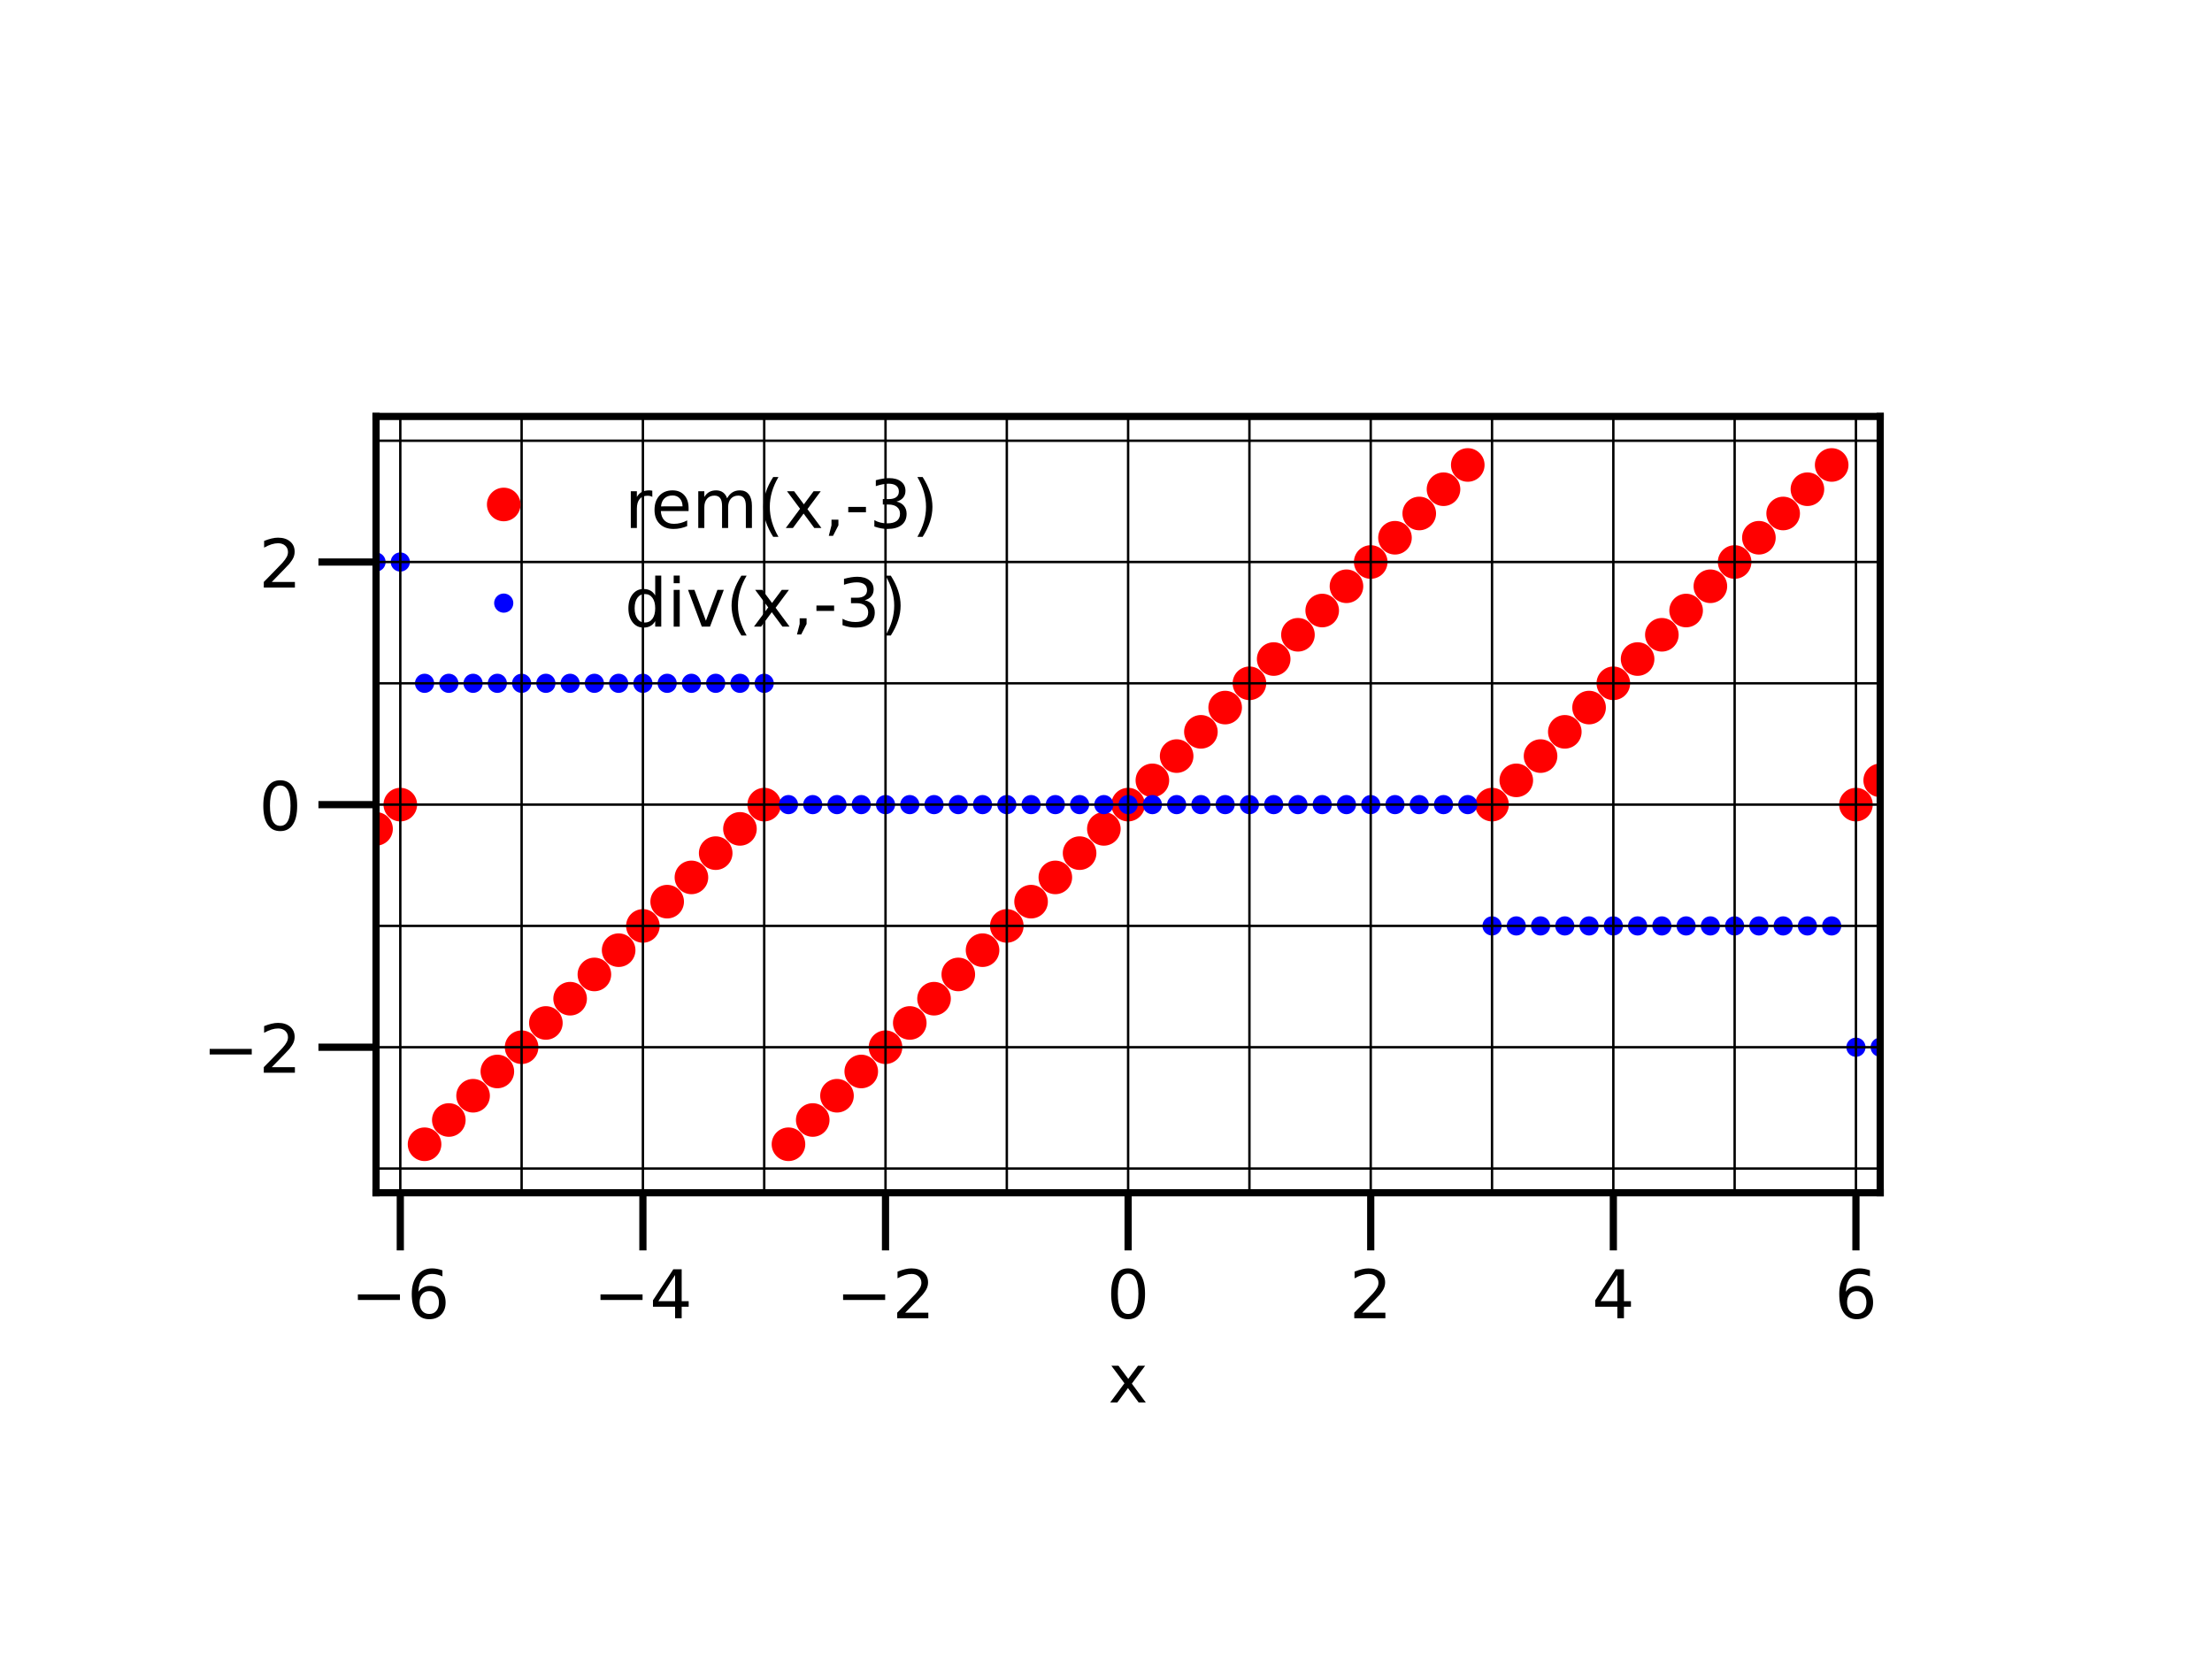 <?xml version="1.0" encoding="utf-8" standalone="no"?>
<!DOCTYPE svg PUBLIC "-//W3C//DTD SVG 1.1//EN"
  "http://www.w3.org/Graphics/SVG/1.1/DTD/svg11.dtd">
<!-- Created with matplotlib (https://matplotlib.org/) -->
<svg height="345.6pt" version="1.1" viewBox="0 0 460.8 345.6" width="460.8pt" xmlns="http://www.w3.org/2000/svg" xmlns:xlink="http://www.w3.org/1999/xlink">
 <defs>
  <style type="text/css">*{stroke-linecap:butt;stroke-linejoin:round;}</style>
 </defs>
 <g id="figure_1">
  <g id="patch_1">
   <path d="M 0 345.6 
L 460.8 345.6 
L 460.8 0 
L 0 0 
z
" style="fill:#ffffff;"/>
  </g>
  <g id="axes_1">
   <g id="patch_2">
    <path d="M 78.336 248.479 
L 391.68 248.479 
L 391.68 86.753 
L 78.336 86.753 
z
" style="fill:#ffffff;"/>
   </g>
   <g id="matplotlib.axis_1">
    <g id="xtick_1">
     <g id="line2d_1">
      <defs>
       <path d="M 0 0 
L 0 12 
" id="m9ea57c4c22" style="stroke:#000000;stroke-width:1.5;"/>
      </defs>
      <g>
       <use style="stroke:#000000;stroke-width:1.5;" x="83.39" xlink:href="#m9ea57c4c22" y="248.479"/>
      </g>
     </g>
     <g id="text_1">
      <!-- −6 -->
      <g transform="translate(73.07 274.617)scale(0.14 -0.14)">
       <defs>
        <path d="M 10.594 35.5 
L 73.188 35.5 
L 73.188 27.203 
L 10.594 27.203 
z
" id="DejaVuSans-8722"/>
        <path d="M 33.016 40.375 
Q 26.375 40.375 22.484 35.828 
Q 18.609 31.297 18.609 23.391 
Q 18.609 15.531 22.484 10.953 
Q 26.375 6.391 33.016 6.391 
Q 39.656 6.391 43.531 10.953 
Q 47.406 15.531 47.406 23.391 
Q 47.406 31.297 43.531 35.828 
Q 39.656 40.375 33.016 40.375 
z
M 52.594 71.297 
L 52.594 62.312 
Q 48.875 64.062 45.094 64.984 
Q 41.312 65.922 37.594 65.922 
Q 27.828 65.922 22.672 59.328 
Q 17.531 52.734 16.797 39.406 
Q 19.672 43.656 24.016 45.922 
Q 28.375 48.188 33.594 48.188 
Q 44.578 48.188 50.953 41.516 
Q 57.328 34.859 57.328 23.391 
Q 57.328 12.156 50.688 5.359 
Q 44.047 -1.422 33.016 -1.422 
Q 20.359 -1.422 13.672 8.266 
Q 6.984 17.969 6.984 36.375 
Q 6.984 53.656 15.188 63.938 
Q 23.391 74.219 37.203 74.219 
Q 40.922 74.219 44.703 73.484 
Q 48.484 72.75 52.594 71.297 
z
" id="DejaVuSans-54"/>
       </defs>
       <use xlink:href="#DejaVuSans-8722"/>
       <use x="83.789" xlink:href="#DejaVuSans-54"/>
      </g>
     </g>
    </g>
    <g id="xtick_2">
     <g id="line2d_2">
      <g>
       <use style="stroke:#000000;stroke-width:1.5;" x="133.929" xlink:href="#m9ea57c4c22" y="248.479"/>
      </g>
     </g>
     <g id="text_2">
      <!-- −4 -->
      <g transform="translate(123.61 274.617)scale(0.14 -0.14)">
       <defs>
        <path d="M 37.797 64.312 
L 12.891 25.391 
L 37.797 25.391 
z
M 35.203 72.906 
L 47.609 72.906 
L 47.609 25.391 
L 58.016 25.391 
L 58.016 17.188 
L 47.609 17.188 
L 47.609 0 
L 37.797 0 
L 37.797 17.188 
L 4.891 17.188 
L 4.891 26.703 
z
" id="DejaVuSans-52"/>
       </defs>
       <use xlink:href="#DejaVuSans-8722"/>
       <use x="83.789" xlink:href="#DejaVuSans-52"/>
      </g>
     </g>
    </g>
    <g id="xtick_3">
     <g id="line2d_3">
      <g>
       <use style="stroke:#000000;stroke-width:1.5;" x="184.469" xlink:href="#m9ea57c4c22" y="248.479"/>
      </g>
     </g>
     <g id="text_3">
      <!-- −2 -->
      <g transform="translate(174.149 274.617)scale(0.14 -0.14)">
       <defs>
        <path d="M 19.188 8.297 
L 53.609 8.297 
L 53.609 0 
L 7.328 0 
L 7.328 8.297 
Q 12.938 14.109 22.625 23.891 
Q 32.328 33.688 34.812 36.531 
Q 39.547 41.844 41.422 45.531 
Q 43.312 49.219 43.312 52.781 
Q 43.312 58.594 39.234 62.25 
Q 35.156 65.922 28.609 65.922 
Q 23.969 65.922 18.812 64.312 
Q 13.672 62.703 7.812 59.422 
L 7.812 69.391 
Q 13.766 71.781 18.938 73 
Q 24.125 74.219 28.422 74.219 
Q 39.75 74.219 46.484 68.547 
Q 53.219 62.891 53.219 53.422 
Q 53.219 48.922 51.531 44.891 
Q 49.859 40.875 45.406 35.406 
Q 44.188 33.984 37.641 27.219 
Q 31.109 20.453 19.188 8.297 
z
" id="DejaVuSans-50"/>
       </defs>
       <use xlink:href="#DejaVuSans-8722"/>
       <use x="83.789" xlink:href="#DejaVuSans-50"/>
      </g>
     </g>
    </g>
    <g id="xtick_4">
     <g id="line2d_4">
      <g>
       <use style="stroke:#000000;stroke-width:1.5;" x="235.008" xlink:href="#m9ea57c4c22" y="248.479"/>
      </g>
     </g>
     <g id="text_4">
      <!-- 0 -->
      <g transform="translate(230.554 274.617)scale(0.14 -0.14)">
       <defs>
        <path d="M 31.781 66.406 
Q 24.172 66.406 20.328 58.906 
Q 16.5 51.422 16.5 36.375 
Q 16.5 21.391 20.328 13.891 
Q 24.172 6.391 31.781 6.391 
Q 39.453 6.391 43.281 13.891 
Q 47.125 21.391 47.125 36.375 
Q 47.125 51.422 43.281 58.906 
Q 39.453 66.406 31.781 66.406 
z
M 31.781 74.219 
Q 44.047 74.219 50.516 64.516 
Q 56.984 54.828 56.984 36.375 
Q 56.984 17.969 50.516 8.266 
Q 44.047 -1.422 31.781 -1.422 
Q 19.531 -1.422 13.062 8.266 
Q 6.594 17.969 6.594 36.375 
Q 6.594 54.828 13.062 64.516 
Q 19.531 74.219 31.781 74.219 
z
" id="DejaVuSans-48"/>
       </defs>
       <use xlink:href="#DejaVuSans-48"/>
      </g>
     </g>
    </g>
    <g id="xtick_5">
     <g id="line2d_5">
      <g>
       <use style="stroke:#000000;stroke-width:1.5;" x="285.547" xlink:href="#m9ea57c4c22" y="248.479"/>
      </g>
     </g>
     <g id="text_5">
      <!-- 2 -->
      <g transform="translate(281.094 274.617)scale(0.14 -0.14)">
       <use xlink:href="#DejaVuSans-50"/>
      </g>
     </g>
    </g>
    <g id="xtick_6">
     <g id="line2d_6">
      <g>
       <use style="stroke:#000000;stroke-width:1.5;" x="336.087" xlink:href="#m9ea57c4c22" y="248.479"/>
      </g>
     </g>
     <g id="text_6">
      <!-- 4 -->
      <g transform="translate(331.633 274.617)scale(0.14 -0.14)">
       <use xlink:href="#DejaVuSans-52"/>
      </g>
     </g>
    </g>
    <g id="xtick_7">
     <g id="line2d_7">
      <g>
       <use style="stroke:#000000;stroke-width:1.5;" x="386.626" xlink:href="#m9ea57c4c22" y="248.479"/>
      </g>
     </g>
     <g id="text_7">
      <!-- 6 -->
      <g transform="translate(382.172 274.617)scale(0.14 -0.14)">
       <use xlink:href="#DejaVuSans-54"/>
      </g>
     </g>
    </g>
    <g id="text_8">
     <!-- x -->
     <g transform="translate(230.865 292.166)scale(0.14 -0.14)">
      <defs>
       <path d="M 54.891 54.688 
L 35.109 28.078 
L 55.906 0 
L 45.312 0 
L 29.391 21.484 
L 13.484 0 
L 2.875 0 
L 24.125 28.609 
L 4.688 54.688 
L 15.281 54.688 
L 29.781 35.203 
L 44.281 54.688 
z
" id="DejaVuSans-120"/>
      </defs>
      <use xlink:href="#DejaVuSans-120"/>
     </g>
    </g>
   </g>
   <g id="matplotlib.axis_2">
    <g id="ytick_1">
     <g id="line2d_8">
      <defs>
       <path d="M 0 0 
L -12 0 
" id="m989d38ae8c" style="stroke:#000000;stroke-width:1.5;"/>
      </defs>
      <g>
       <use style="stroke:#000000;stroke-width:1.5;" x="78.336" xlink:href="#m989d38ae8c" y="218.155"/>
      </g>
     </g>
     <g id="text_9">
      <!-- −2 -->
      <g transform="translate(42.197 223.474)scale(0.14 -0.14)">
       <use xlink:href="#DejaVuSans-8722"/>
       <use x="83.789" xlink:href="#DejaVuSans-50"/>
      </g>
     </g>
    </g>
    <g id="ytick_2">
     <g id="line2d_9">
      <g>
       <use style="stroke:#000000;stroke-width:1.5;" x="78.336" xlink:href="#m989d38ae8c" y="167.616"/>
      </g>
     </g>
     <g id="text_10">
      <!-- 0 -->
      <g transform="translate(53.928 172.935)scale(0.14 -0.14)">
       <use xlink:href="#DejaVuSans-48"/>
      </g>
     </g>
    </g>
    <g id="ytick_3">
     <g id="line2d_10">
      <g>
       <use style="stroke:#000000;stroke-width:1.5;" x="78.336" xlink:href="#m989d38ae8c" y="117.077"/>
      </g>
     </g>
     <g id="text_11">
      <!-- 2 -->
      <g transform="translate(53.928 122.396)scale(0.14 -0.14)">
       <use xlink:href="#DejaVuSans-50"/>
      </g>
     </g>
    </g>
   </g>
   <g id="line2d_11">
    <defs>
     <path d="M 0 3 
C 0.796 3 1.559 2.684 2.121 2.121 
C 2.684 1.559 3 0.796 3 0 
C 3 -0.796 2.684 -1.559 2.121 -2.121 
C 1.559 -2.684 0.796 -3 0 -3 
C -0.796 -3 -1.559 -2.684 -2.121 -2.121 
C -2.684 -1.559 -3 -0.796 -3 0 
C -3 0.796 -2.684 1.559 -2.121 2.121 
C -1.559 2.684 -0.796 3 0 3 
z
" id="m0b58fcbf01" style="stroke:#ff0000;"/>
    </defs>
    <g clip-path="url(#pdb95975dcb)">
     <use style="fill:#ff0000;stroke:#ff0000;" x="63.174" xlink:href="#m0b58fcbf01" y="187.832"/>
     <use style="fill:#ff0000;stroke:#ff0000;" x="68.228" xlink:href="#m0b58fcbf01" y="182.778"/>
     <use style="fill:#ff0000;stroke:#ff0000;" x="73.282" xlink:href="#m0b58fcbf01" y="177.724"/>
     <use style="fill:#ff0000;stroke:#ff0000;" x="78.336" xlink:href="#m0b58fcbf01" y="172.67"/>
     <use style="fill:#ff0000;stroke:#ff0000;" x="83.39" xlink:href="#m0b58fcbf01" y="167.616"/>
     <use style="fill:#ff0000;stroke:#ff0000;" x="88.444" xlink:href="#m0b58fcbf01" y="238.371"/>
     <use style="fill:#ff0000;stroke:#ff0000;" x="93.498" xlink:href="#m0b58fcbf01" y="233.317"/>
     <use style="fill:#ff0000;stroke:#ff0000;" x="98.552" xlink:href="#m0b58fcbf01" y="228.263"/>
     <use style="fill:#ff0000;stroke:#ff0000;" x="103.606" xlink:href="#m0b58fcbf01" y="223.209"/>
     <use style="fill:#ff0000;stroke:#ff0000;" x="108.66" xlink:href="#m0b58fcbf01" y="218.155"/>
     <use style="fill:#ff0000;stroke:#ff0000;" x="113.714" xlink:href="#m0b58fcbf01" y="213.101"/>
     <use style="fill:#ff0000;stroke:#ff0000;" x="118.767" xlink:href="#m0b58fcbf01" y="208.047"/>
     <use style="fill:#ff0000;stroke:#ff0000;" x="123.821" xlink:href="#m0b58fcbf01" y="202.994"/>
     <use style="fill:#ff0000;stroke:#ff0000;" x="128.875" xlink:href="#m0b58fcbf01" y="197.94"/>
     <use style="fill:#ff0000;stroke:#ff0000;" x="133.929" xlink:href="#m0b58fcbf01" y="192.886"/>
     <use style="fill:#ff0000;stroke:#ff0000;" x="138.983" xlink:href="#m0b58fcbf01" y="187.832"/>
     <use style="fill:#ff0000;stroke:#ff0000;" x="144.037" xlink:href="#m0b58fcbf01" y="182.778"/>
     <use style="fill:#ff0000;stroke:#ff0000;" x="149.091" xlink:href="#m0b58fcbf01" y="177.724"/>
     <use style="fill:#ff0000;stroke:#ff0000;" x="154.145" xlink:href="#m0b58fcbf01" y="172.67"/>
     <use style="fill:#ff0000;stroke:#ff0000;" x="159.199" xlink:href="#m0b58fcbf01" y="167.616"/>
     <use style="fill:#ff0000;stroke:#ff0000;" x="164.253" xlink:href="#m0b58fcbf01" y="238.371"/>
     <use style="fill:#ff0000;stroke:#ff0000;" x="169.307" xlink:href="#m0b58fcbf01" y="233.317"/>
     <use style="fill:#ff0000;stroke:#ff0000;" x="174.361" xlink:href="#m0b58fcbf01" y="228.263"/>
     <use style="fill:#ff0000;stroke:#ff0000;" x="179.415" xlink:href="#m0b58fcbf01" y="223.209"/>
     <use style="fill:#ff0000;stroke:#ff0000;" x="184.469" xlink:href="#m0b58fcbf01" y="218.155"/>
     <use style="fill:#ff0000;stroke:#ff0000;" x="189.523" xlink:href="#m0b58fcbf01" y="213.101"/>
     <use style="fill:#ff0000;stroke:#ff0000;" x="194.577" xlink:href="#m0b58fcbf01" y="208.047"/>
     <use style="fill:#ff0000;stroke:#ff0000;" x="199.63" xlink:href="#m0b58fcbf01" y="202.994"/>
     <use style="fill:#ff0000;stroke:#ff0000;" x="204.684" xlink:href="#m0b58fcbf01" y="197.94"/>
     <use style="fill:#ff0000;stroke:#ff0000;" x="209.738" xlink:href="#m0b58fcbf01" y="192.886"/>
     <use style="fill:#ff0000;stroke:#ff0000;" x="214.792" xlink:href="#m0b58fcbf01" y="187.832"/>
     <use style="fill:#ff0000;stroke:#ff0000;" x="219.846" xlink:href="#m0b58fcbf01" y="182.778"/>
     <use style="fill:#ff0000;stroke:#ff0000;" x="224.9" xlink:href="#m0b58fcbf01" y="177.724"/>
     <use style="fill:#ff0000;stroke:#ff0000;" x="229.954" xlink:href="#m0b58fcbf01" y="172.67"/>
     <use style="fill:#ff0000;stroke:#ff0000;" x="235.008" xlink:href="#m0b58fcbf01" y="167.616"/>
     <use style="fill:#ff0000;stroke:#ff0000;" x="240.062" xlink:href="#m0b58fcbf01" y="162.562"/>
     <use style="fill:#ff0000;stroke:#ff0000;" x="245.116" xlink:href="#m0b58fcbf01" y="157.508"/>
     <use style="fill:#ff0000;stroke:#ff0000;" x="250.17" xlink:href="#m0b58fcbf01" y="152.454"/>
     <use style="fill:#ff0000;stroke:#ff0000;" x="255.224" xlink:href="#m0b58fcbf01" y="147.4"/>
     <use style="fill:#ff0000;stroke:#ff0000;" x="260.278" xlink:href="#m0b58fcbf01" y="142.346"/>
     <use style="fill:#ff0000;stroke:#ff0000;" x="265.332" xlink:href="#m0b58fcbf01" y="137.292"/>
     <use style="fill:#ff0000;stroke:#ff0000;" x="270.386" xlink:href="#m0b58fcbf01" y="132.238"/>
     <use style="fill:#ff0000;stroke:#ff0000;" x="275.439" xlink:href="#m0b58fcbf01" y="127.185"/>
     <use style="fill:#ff0000;stroke:#ff0000;" x="280.493" xlink:href="#m0b58fcbf01" y="122.131"/>
     <use style="fill:#ff0000;stroke:#ff0000;" x="285.547" xlink:href="#m0b58fcbf01" y="117.077"/>
     <use style="fill:#ff0000;stroke:#ff0000;" x="290.601" xlink:href="#m0b58fcbf01" y="112.023"/>
     <use style="fill:#ff0000;stroke:#ff0000;" x="295.655" xlink:href="#m0b58fcbf01" y="106.969"/>
     <use style="fill:#ff0000;stroke:#ff0000;" x="300.709" xlink:href="#m0b58fcbf01" y="101.915"/>
     <use style="fill:#ff0000;stroke:#ff0000;" x="305.763" xlink:href="#m0b58fcbf01" y="96.861"/>
     <use style="fill:#ff0000;stroke:#ff0000;" x="310.817" xlink:href="#m0b58fcbf01" y="167.616"/>
     <use style="fill:#ff0000;stroke:#ff0000;" x="315.871" xlink:href="#m0b58fcbf01" y="162.562"/>
     <use style="fill:#ff0000;stroke:#ff0000;" x="320.925" xlink:href="#m0b58fcbf01" y="157.508"/>
     <use style="fill:#ff0000;stroke:#ff0000;" x="325.979" xlink:href="#m0b58fcbf01" y="152.454"/>
     <use style="fill:#ff0000;stroke:#ff0000;" x="331.033" xlink:href="#m0b58fcbf01" y="147.4"/>
     <use style="fill:#ff0000;stroke:#ff0000;" x="336.087" xlink:href="#m0b58fcbf01" y="142.346"/>
     <use style="fill:#ff0000;stroke:#ff0000;" x="341.141" xlink:href="#m0b58fcbf01" y="137.292"/>
     <use style="fill:#ff0000;stroke:#ff0000;" x="346.195" xlink:href="#m0b58fcbf01" y="132.238"/>
     <use style="fill:#ff0000;stroke:#ff0000;" x="351.249" xlink:href="#m0b58fcbf01" y="127.185"/>
     <use style="fill:#ff0000;stroke:#ff0000;" x="356.302" xlink:href="#m0b58fcbf01" y="122.131"/>
     <use style="fill:#ff0000;stroke:#ff0000;" x="361.356" xlink:href="#m0b58fcbf01" y="117.077"/>
     <use style="fill:#ff0000;stroke:#ff0000;" x="366.41" xlink:href="#m0b58fcbf01" y="112.023"/>
     <use style="fill:#ff0000;stroke:#ff0000;" x="371.464" xlink:href="#m0b58fcbf01" y="106.969"/>
     <use style="fill:#ff0000;stroke:#ff0000;" x="376.518" xlink:href="#m0b58fcbf01" y="101.915"/>
     <use style="fill:#ff0000;stroke:#ff0000;" x="381.572" xlink:href="#m0b58fcbf01" y="96.861"/>
     <use style="fill:#ff0000;stroke:#ff0000;" x="386.626" xlink:href="#m0b58fcbf01" y="167.616"/>
     <use style="fill:#ff0000;stroke:#ff0000;" x="391.68" xlink:href="#m0b58fcbf01" y="162.562"/>
     <use style="fill:#ff0000;stroke:#ff0000;" x="396.734" xlink:href="#m0b58fcbf01" y="157.508"/>
     <use style="fill:#ff0000;stroke:#ff0000;" x="401.788" xlink:href="#m0b58fcbf01" y="152.454"/>
     <use style="fill:#ff0000;stroke:#ff0000;" x="406.842" xlink:href="#m0b58fcbf01" y="147.4"/>
    </g>
   </g>
   <g id="line2d_12">
    <defs>
     <path d="M 0 1.5 
C 0.398 1.5 0.779 1.342 1.061 1.061 
C 1.342 0.779 1.5 0.398 1.5 0 
C 1.5 -0.398 1.342 -0.779 1.061 -1.061 
C 0.779 -1.342 0.398 -1.5 0 -1.5 
C -0.398 -1.5 -0.779 -1.342 -1.061 -1.061 
C -1.342 -0.779 -1.5 -0.398 -1.5 0 
C -1.5 0.398 -1.342 0.779 -1.061 1.061 
C -0.779 1.342 -0.398 1.5 0 1.5 
z
" id="med5e0ce45c" style="stroke:#0000ff;"/>
    </defs>
    <g clip-path="url(#pdb95975dcb)">
     <use style="fill:#0000ff;stroke:#0000ff;" x="63.174" xlink:href="#med5e0ce45c" y="117.077"/>
     <use style="fill:#0000ff;stroke:#0000ff;" x="68.228" xlink:href="#med5e0ce45c" y="117.077"/>
     <use style="fill:#0000ff;stroke:#0000ff;" x="73.282" xlink:href="#med5e0ce45c" y="117.077"/>
     <use style="fill:#0000ff;stroke:#0000ff;" x="78.336" xlink:href="#med5e0ce45c" y="117.077"/>
     <use style="fill:#0000ff;stroke:#0000ff;" x="83.39" xlink:href="#med5e0ce45c" y="117.077"/>
     <use style="fill:#0000ff;stroke:#0000ff;" x="88.444" xlink:href="#med5e0ce45c" y="142.346"/>
     <use style="fill:#0000ff;stroke:#0000ff;" x="93.498" xlink:href="#med5e0ce45c" y="142.346"/>
     <use style="fill:#0000ff;stroke:#0000ff;" x="98.552" xlink:href="#med5e0ce45c" y="142.346"/>
     <use style="fill:#0000ff;stroke:#0000ff;" x="103.606" xlink:href="#med5e0ce45c" y="142.346"/>
     <use style="fill:#0000ff;stroke:#0000ff;" x="108.66" xlink:href="#med5e0ce45c" y="142.346"/>
     <use style="fill:#0000ff;stroke:#0000ff;" x="113.714" xlink:href="#med5e0ce45c" y="142.346"/>
     <use style="fill:#0000ff;stroke:#0000ff;" x="118.767" xlink:href="#med5e0ce45c" y="142.346"/>
     <use style="fill:#0000ff;stroke:#0000ff;" x="123.821" xlink:href="#med5e0ce45c" y="142.346"/>
     <use style="fill:#0000ff;stroke:#0000ff;" x="128.875" xlink:href="#med5e0ce45c" y="142.346"/>
     <use style="fill:#0000ff;stroke:#0000ff;" x="133.929" xlink:href="#med5e0ce45c" y="142.346"/>
     <use style="fill:#0000ff;stroke:#0000ff;" x="138.983" xlink:href="#med5e0ce45c" y="142.346"/>
     <use style="fill:#0000ff;stroke:#0000ff;" x="144.037" xlink:href="#med5e0ce45c" y="142.346"/>
     <use style="fill:#0000ff;stroke:#0000ff;" x="149.091" xlink:href="#med5e0ce45c" y="142.346"/>
     <use style="fill:#0000ff;stroke:#0000ff;" x="154.145" xlink:href="#med5e0ce45c" y="142.346"/>
     <use style="fill:#0000ff;stroke:#0000ff;" x="159.199" xlink:href="#med5e0ce45c" y="142.346"/>
     <use style="fill:#0000ff;stroke:#0000ff;" x="164.253" xlink:href="#med5e0ce45c" y="167.616"/>
     <use style="fill:#0000ff;stroke:#0000ff;" x="169.307" xlink:href="#med5e0ce45c" y="167.616"/>
     <use style="fill:#0000ff;stroke:#0000ff;" x="174.361" xlink:href="#med5e0ce45c" y="167.616"/>
     <use style="fill:#0000ff;stroke:#0000ff;" x="179.415" xlink:href="#med5e0ce45c" y="167.616"/>
     <use style="fill:#0000ff;stroke:#0000ff;" x="184.469" xlink:href="#med5e0ce45c" y="167.616"/>
     <use style="fill:#0000ff;stroke:#0000ff;" x="189.523" xlink:href="#med5e0ce45c" y="167.616"/>
     <use style="fill:#0000ff;stroke:#0000ff;" x="194.577" xlink:href="#med5e0ce45c" y="167.616"/>
     <use style="fill:#0000ff;stroke:#0000ff;" x="199.63" xlink:href="#med5e0ce45c" y="167.616"/>
     <use style="fill:#0000ff;stroke:#0000ff;" x="204.684" xlink:href="#med5e0ce45c" y="167.616"/>
     <use style="fill:#0000ff;stroke:#0000ff;" x="209.738" xlink:href="#med5e0ce45c" y="167.616"/>
     <use style="fill:#0000ff;stroke:#0000ff;" x="214.792" xlink:href="#med5e0ce45c" y="167.616"/>
     <use style="fill:#0000ff;stroke:#0000ff;" x="219.846" xlink:href="#med5e0ce45c" y="167.616"/>
     <use style="fill:#0000ff;stroke:#0000ff;" x="224.9" xlink:href="#med5e0ce45c" y="167.616"/>
     <use style="fill:#0000ff;stroke:#0000ff;" x="229.954" xlink:href="#med5e0ce45c" y="167.616"/>
     <use style="fill:#0000ff;stroke:#0000ff;" x="235.008" xlink:href="#med5e0ce45c" y="167.616"/>
     <use style="fill:#0000ff;stroke:#0000ff;" x="240.062" xlink:href="#med5e0ce45c" y="167.616"/>
     <use style="fill:#0000ff;stroke:#0000ff;" x="245.116" xlink:href="#med5e0ce45c" y="167.616"/>
     <use style="fill:#0000ff;stroke:#0000ff;" x="250.17" xlink:href="#med5e0ce45c" y="167.616"/>
     <use style="fill:#0000ff;stroke:#0000ff;" x="255.224" xlink:href="#med5e0ce45c" y="167.616"/>
     <use style="fill:#0000ff;stroke:#0000ff;" x="260.278" xlink:href="#med5e0ce45c" y="167.616"/>
     <use style="fill:#0000ff;stroke:#0000ff;" x="265.332" xlink:href="#med5e0ce45c" y="167.616"/>
     <use style="fill:#0000ff;stroke:#0000ff;" x="270.386" xlink:href="#med5e0ce45c" y="167.616"/>
     <use style="fill:#0000ff;stroke:#0000ff;" x="275.439" xlink:href="#med5e0ce45c" y="167.616"/>
     <use style="fill:#0000ff;stroke:#0000ff;" x="280.493" xlink:href="#med5e0ce45c" y="167.616"/>
     <use style="fill:#0000ff;stroke:#0000ff;" x="285.547" xlink:href="#med5e0ce45c" y="167.616"/>
     <use style="fill:#0000ff;stroke:#0000ff;" x="290.601" xlink:href="#med5e0ce45c" y="167.616"/>
     <use style="fill:#0000ff;stroke:#0000ff;" x="295.655" xlink:href="#med5e0ce45c" y="167.616"/>
     <use style="fill:#0000ff;stroke:#0000ff;" x="300.709" xlink:href="#med5e0ce45c" y="167.616"/>
     <use style="fill:#0000ff;stroke:#0000ff;" x="305.763" xlink:href="#med5e0ce45c" y="167.616"/>
     <use style="fill:#0000ff;stroke:#0000ff;" x="310.817" xlink:href="#med5e0ce45c" y="192.886"/>
     <use style="fill:#0000ff;stroke:#0000ff;" x="315.871" xlink:href="#med5e0ce45c" y="192.886"/>
     <use style="fill:#0000ff;stroke:#0000ff;" x="320.925" xlink:href="#med5e0ce45c" y="192.886"/>
     <use style="fill:#0000ff;stroke:#0000ff;" x="325.979" xlink:href="#med5e0ce45c" y="192.886"/>
     <use style="fill:#0000ff;stroke:#0000ff;" x="331.033" xlink:href="#med5e0ce45c" y="192.886"/>
     <use style="fill:#0000ff;stroke:#0000ff;" x="336.087" xlink:href="#med5e0ce45c" y="192.886"/>
     <use style="fill:#0000ff;stroke:#0000ff;" x="341.141" xlink:href="#med5e0ce45c" y="192.886"/>
     <use style="fill:#0000ff;stroke:#0000ff;" x="346.195" xlink:href="#med5e0ce45c" y="192.886"/>
     <use style="fill:#0000ff;stroke:#0000ff;" x="351.249" xlink:href="#med5e0ce45c" y="192.886"/>
     <use style="fill:#0000ff;stroke:#0000ff;" x="356.302" xlink:href="#med5e0ce45c" y="192.886"/>
     <use style="fill:#0000ff;stroke:#0000ff;" x="361.356" xlink:href="#med5e0ce45c" y="192.886"/>
     <use style="fill:#0000ff;stroke:#0000ff;" x="366.41" xlink:href="#med5e0ce45c" y="192.886"/>
     <use style="fill:#0000ff;stroke:#0000ff;" x="371.464" xlink:href="#med5e0ce45c" y="192.886"/>
     <use style="fill:#0000ff;stroke:#0000ff;" x="376.518" xlink:href="#med5e0ce45c" y="192.886"/>
     <use style="fill:#0000ff;stroke:#0000ff;" x="381.572" xlink:href="#med5e0ce45c" y="192.886"/>
     <use style="fill:#0000ff;stroke:#0000ff;" x="386.626" xlink:href="#med5e0ce45c" y="218.155"/>
     <use style="fill:#0000ff;stroke:#0000ff;" x="391.68" xlink:href="#med5e0ce45c" y="218.155"/>
     <use style="fill:#0000ff;stroke:#0000ff;" x="396.734" xlink:href="#med5e0ce45c" y="218.155"/>
     <use style="fill:#0000ff;stroke:#0000ff;" x="401.788" xlink:href="#med5e0ce45c" y="218.155"/>
     <use style="fill:#0000ff;stroke:#0000ff;" x="406.842" xlink:href="#med5e0ce45c" y="218.155"/>
    </g>
   </g>
   <g id="line2d_13">
    <path clip-path="url(#pdb95975dcb)" d="M 58.12 248.479 
L 58.12 86.753 
" style="fill:none;stroke:#000000;stroke-linecap:square;stroke-width:0.5;"/>
   </g>
   <g id="line2d_14">
    <path clip-path="url(#pdb95975dcb)" d="M 83.39 248.479 
L 83.39 86.753 
" style="fill:none;stroke:#000000;stroke-linecap:square;stroke-width:0.5;"/>
   </g>
   <g id="line2d_15">
    <path clip-path="url(#pdb95975dcb)" d="M 108.66 248.479 
L 108.66 86.753 
" style="fill:none;stroke:#000000;stroke-linecap:square;stroke-width:0.5;"/>
   </g>
   <g id="line2d_16">
    <path clip-path="url(#pdb95975dcb)" d="M 133.929 248.479 
L 133.929 86.753 
" style="fill:none;stroke:#000000;stroke-linecap:square;stroke-width:0.5;"/>
   </g>
   <g id="line2d_17">
    <path clip-path="url(#pdb95975dcb)" d="M 159.199 248.479 
L 159.199 86.753 
" style="fill:none;stroke:#000000;stroke-linecap:square;stroke-width:0.5;"/>
   </g>
   <g id="line2d_18">
    <path clip-path="url(#pdb95975dcb)" d="M 184.469 248.479 
L 184.469 86.753 
" style="fill:none;stroke:#000000;stroke-linecap:square;stroke-width:0.5;"/>
   </g>
   <g id="line2d_19">
    <path clip-path="url(#pdb95975dcb)" d="M 209.738 248.479 
L 209.738 86.753 
" style="fill:none;stroke:#000000;stroke-linecap:square;stroke-width:0.5;"/>
   </g>
   <g id="line2d_20">
    <path clip-path="url(#pdb95975dcb)" d="M 235.008 248.479 
L 235.008 86.753 
" style="fill:none;stroke:#000000;stroke-linecap:square;stroke-width:0.5;"/>
   </g>
   <g id="line2d_21">
    <path clip-path="url(#pdb95975dcb)" d="M 260.278 248.479 
L 260.278 86.753 
" style="fill:none;stroke:#000000;stroke-linecap:square;stroke-width:0.5;"/>
   </g>
   <g id="line2d_22">
    <path clip-path="url(#pdb95975dcb)" d="M 285.547 248.479 
L 285.547 86.753 
" style="fill:none;stroke:#000000;stroke-linecap:square;stroke-width:0.5;"/>
   </g>
   <g id="line2d_23">
    <path clip-path="url(#pdb95975dcb)" d="M 310.817 248.479 
L 310.817 86.753 
" style="fill:none;stroke:#000000;stroke-linecap:square;stroke-width:0.5;"/>
   </g>
   <g id="line2d_24">
    <path clip-path="url(#pdb95975dcb)" d="M 336.087 248.479 
L 336.087 86.753 
" style="fill:none;stroke:#000000;stroke-linecap:square;stroke-width:0.5;"/>
   </g>
   <g id="line2d_25">
    <path clip-path="url(#pdb95975dcb)" d="M 361.356 248.479 
L 361.356 86.753 
" style="fill:none;stroke:#000000;stroke-linecap:square;stroke-width:0.5;"/>
   </g>
   <g id="line2d_26">
    <path clip-path="url(#pdb95975dcb)" d="M 386.626 248.479 
L 386.626 86.753 
" style="fill:none;stroke:#000000;stroke-linecap:square;stroke-width:0.5;"/>
   </g>
   <g id="line2d_27">
    <path clip-path="url(#pdb95975dcb)" d="M 411.896 248.479 
L 411.896 86.753 
" style="fill:none;stroke:#000000;stroke-linecap:square;stroke-width:0.5;"/>
   </g>
   <g id="line2d_28">
    <path clip-path="url(#pdb95975dcb)" d="M 78.336 243.425 
L 391.68 243.425 
" style="fill:none;stroke:#000000;stroke-linecap:square;stroke-width:0.5;"/>
   </g>
   <g id="line2d_29">
    <path clip-path="url(#pdb95975dcb)" d="M 78.336 218.155 
L 391.68 218.155 
" style="fill:none;stroke:#000000;stroke-linecap:square;stroke-width:0.5;"/>
   </g>
   <g id="line2d_30">
    <path clip-path="url(#pdb95975dcb)" d="M 78.336 192.886 
L 391.68 192.886 
" style="fill:none;stroke:#000000;stroke-linecap:square;stroke-width:0.5;"/>
   </g>
   <g id="line2d_31">
    <path clip-path="url(#pdb95975dcb)" d="M 78.336 167.616 
L 391.68 167.616 
" style="fill:none;stroke:#000000;stroke-linecap:square;stroke-width:0.5;"/>
   </g>
   <g id="line2d_32">
    <path clip-path="url(#pdb95975dcb)" d="M 78.336 142.346 
L 391.68 142.346 
" style="fill:none;stroke:#000000;stroke-linecap:square;stroke-width:0.5;"/>
   </g>
   <g id="line2d_33">
    <path clip-path="url(#pdb95975dcb)" d="M 78.336 117.077 
L 391.68 117.077 
" style="fill:none;stroke:#000000;stroke-linecap:square;stroke-width:0.5;"/>
   </g>
   <g id="line2d_34">
    <path clip-path="url(#pdb95975dcb)" d="M 78.336 91.807 
L 391.68 91.807 
" style="fill:none;stroke:#000000;stroke-linecap:square;stroke-width:0.5;"/>
   </g>
   <g id="patch_3">
    <path d="M 78.336 248.479 
L 78.336 86.753 
" style="fill:none;stroke:#000000;stroke-linecap:square;stroke-linejoin:miter;stroke-width:1.5;"/>
   </g>
   <g id="patch_4">
    <path d="M 391.68 248.479 
L 391.68 86.753 
" style="fill:none;stroke:#000000;stroke-linecap:square;stroke-linejoin:miter;stroke-width:1.5;"/>
   </g>
   <g id="patch_5">
    <path d="M 78.336 248.479 
L 391.68 248.479 
" style="fill:none;stroke:#000000;stroke-linecap:square;stroke-linejoin:miter;stroke-width:1.5;"/>
   </g>
   <g id="patch_6">
    <path d="M 78.336 86.753 
L 391.68 86.753 
" style="fill:none;stroke:#000000;stroke-linecap:square;stroke-linejoin:miter;stroke-width:1.5;"/>
   </g>
   <g id="legend_1">
    <g id="patch_7">
     <path d="M 88.136 139.052 
L 198.246 139.052 
Q 201.046 139.052 201.046 136.252 
L 201.046 96.553 
Q 201.046 93.753 198.246 93.753 
L 88.136 93.753 
Q 85.336 93.753 85.336 96.553 
L 85.336 136.252 
Q 85.336 139.052 88.136 139.052 
z
" style="fill:none;opacity:0;"/>
    </g>
    <g id="line2d_35"/>
    <g id="line2d_36">
     <g>
      <use style="fill:#ff0000;stroke:#ff0000;" x="104.936" xlink:href="#m0b58fcbf01" y="105.091"/>
     </g>
    </g>
    <g id="text_12">
     <!-- rem(x,-3) -->
     <g transform="translate(130.136 109.991)scale(0.14 -0.14)">
      <defs>
       <path d="M 41.109 46.297 
Q 39.594 47.172 37.812 47.578 
Q 36.031 48 33.891 48 
Q 26.266 48 22.188 43.047 
Q 18.109 38.094 18.109 28.812 
L 18.109 0 
L 9.078 0 
L 9.078 54.688 
L 18.109 54.688 
L 18.109 46.188 
Q 20.953 51.172 25.484 53.578 
Q 30.031 56 36.531 56 
Q 37.453 56 38.578 55.875 
Q 39.703 55.766 41.062 55.516 
z
" id="DejaVuSans-114"/>
       <path d="M 56.203 29.594 
L 56.203 25.203 
L 14.891 25.203 
Q 15.484 15.922 20.484 11.062 
Q 25.484 6.203 34.422 6.203 
Q 39.594 6.203 44.453 7.469 
Q 49.312 8.734 54.109 11.281 
L 54.109 2.781 
Q 49.266 0.734 44.188 -0.344 
Q 39.109 -1.422 33.891 -1.422 
Q 20.797 -1.422 13.156 6.188 
Q 5.516 13.812 5.516 26.812 
Q 5.516 40.234 12.766 48.109 
Q 20.016 56 32.328 56 
Q 43.359 56 49.781 48.891 
Q 56.203 41.797 56.203 29.594 
z
M 47.219 32.234 
Q 47.125 39.594 43.094 43.984 
Q 39.062 48.391 32.422 48.391 
Q 24.906 48.391 20.391 44.141 
Q 15.875 39.891 15.188 32.172 
z
" id="DejaVuSans-101"/>
       <path d="M 52 44.188 
Q 55.375 50.25 60.062 53.125 
Q 64.75 56 71.094 56 
Q 79.641 56 84.281 50.016 
Q 88.922 44.047 88.922 33.016 
L 88.922 0 
L 79.891 0 
L 79.891 32.719 
Q 79.891 40.578 77.094 44.375 
Q 74.312 48.188 68.609 48.188 
Q 61.625 48.188 57.562 43.547 
Q 53.516 38.922 53.516 30.906 
L 53.516 0 
L 44.484 0 
L 44.484 32.719 
Q 44.484 40.625 41.703 44.406 
Q 38.922 48.188 33.109 48.188 
Q 26.219 48.188 22.156 43.531 
Q 18.109 38.875 18.109 30.906 
L 18.109 0 
L 9.078 0 
L 9.078 54.688 
L 18.109 54.688 
L 18.109 46.188 
Q 21.188 51.219 25.484 53.609 
Q 29.781 56 35.688 56 
Q 41.656 56 45.828 52.969 
Q 50 49.953 52 44.188 
z
" id="DejaVuSans-109"/>
       <path d="M 31 75.875 
Q 24.469 64.656 21.281 53.656 
Q 18.109 42.672 18.109 31.391 
Q 18.109 20.125 21.312 9.062 
Q 24.516 -2 31 -13.188 
L 23.188 -13.188 
Q 15.875 -1.703 12.234 9.375 
Q 8.594 20.453 8.594 31.391 
Q 8.594 42.281 12.203 53.312 
Q 15.828 64.359 23.188 75.875 
z
" id="DejaVuSans-40"/>
       <path d="M 11.719 12.406 
L 22.016 12.406 
L 22.016 4 
L 14.016 -11.625 
L 7.719 -11.625 
L 11.719 4 
z
" id="DejaVuSans-44"/>
       <path d="M 4.891 31.391 
L 31.203 31.391 
L 31.203 23.391 
L 4.891 23.391 
z
" id="DejaVuSans-45"/>
       <path d="M 40.578 39.312 
Q 47.656 37.797 51.625 33 
Q 55.609 28.219 55.609 21.188 
Q 55.609 10.406 48.188 4.484 
Q 40.766 -1.422 27.094 -1.422 
Q 22.516 -1.422 17.656 -0.516 
Q 12.797 0.391 7.625 2.203 
L 7.625 11.719 
Q 11.719 9.328 16.594 8.109 
Q 21.484 6.891 26.812 6.891 
Q 36.078 6.891 40.938 10.547 
Q 45.797 14.203 45.797 21.188 
Q 45.797 27.641 41.281 31.266 
Q 36.766 34.906 28.719 34.906 
L 20.219 34.906 
L 20.219 43.016 
L 29.109 43.016 
Q 36.375 43.016 40.234 45.922 
Q 44.094 48.828 44.094 54.297 
Q 44.094 59.906 40.109 62.906 
Q 36.141 65.922 28.719 65.922 
Q 24.656 65.922 20.016 65.031 
Q 15.375 64.156 9.812 62.312 
L 9.812 71.094 
Q 15.438 72.656 20.344 73.438 
Q 25.25 74.219 29.594 74.219 
Q 40.828 74.219 47.359 69.109 
Q 53.906 64.016 53.906 55.328 
Q 53.906 49.266 50.438 45.094 
Q 46.969 40.922 40.578 39.312 
z
" id="DejaVuSans-51"/>
       <path d="M 8.016 75.875 
L 15.828 75.875 
Q 23.141 64.359 26.781 53.312 
Q 30.422 42.281 30.422 31.391 
Q 30.422 20.453 26.781 9.375 
Q 23.141 -1.703 15.828 -13.188 
L 8.016 -13.188 
Q 14.5 -2 17.703 9.062 
Q 20.906 20.125 20.906 31.391 
Q 20.906 42.672 17.703 53.656 
Q 14.5 64.656 8.016 75.875 
z
" id="DejaVuSans-41"/>
      </defs>
      <use xlink:href="#DejaVuSans-114"/>
      <use x="38.863" xlink:href="#DejaVuSans-101"/>
      <use x="100.387" xlink:href="#DejaVuSans-109"/>
      <use x="197.799" xlink:href="#DejaVuSans-40"/>
      <use x="236.812" xlink:href="#DejaVuSans-120"/>
      <use x="295.992" xlink:href="#DejaVuSans-44"/>
      <use x="327.779" xlink:href="#DejaVuSans-45"/>
      <use x="363.863" xlink:href="#DejaVuSans-51"/>
      <use x="427.486" xlink:href="#DejaVuSans-41"/>
     </g>
    </g>
    <g id="line2d_37"/>
    <g id="line2d_38">
     <g>
      <use style="fill:#0000ff;stroke:#0000ff;" x="104.936" xlink:href="#med5e0ce45c" y="125.64"/>
     </g>
    </g>
    <g id="text_13">
     <!-- div(x,-3) -->
     <g transform="translate(130.136 130.54)scale(0.14 -0.14)">
      <defs>
       <path d="M 45.406 46.391 
L 45.406 75.984 
L 54.391 75.984 
L 54.391 0 
L 45.406 0 
L 45.406 8.203 
Q 42.578 3.328 38.25 0.953 
Q 33.938 -1.422 27.875 -1.422 
Q 17.969 -1.422 11.734 6.484 
Q 5.516 14.406 5.516 27.297 
Q 5.516 40.188 11.734 48.094 
Q 17.969 56 27.875 56 
Q 33.938 56 38.25 53.625 
Q 42.578 51.266 45.406 46.391 
z
M 14.797 27.297 
Q 14.797 17.391 18.875 11.75 
Q 22.953 6.109 30.078 6.109 
Q 37.203 6.109 41.297 11.75 
Q 45.406 17.391 45.406 27.297 
Q 45.406 37.203 41.297 42.844 
Q 37.203 48.484 30.078 48.484 
Q 22.953 48.484 18.875 42.844 
Q 14.797 37.203 14.797 27.297 
z
" id="DejaVuSans-100"/>
       <path d="M 9.422 54.688 
L 18.406 54.688 
L 18.406 0 
L 9.422 0 
z
M 9.422 75.984 
L 18.406 75.984 
L 18.406 64.594 
L 9.422 64.594 
z
" id="DejaVuSans-105"/>
       <path d="M 2.984 54.688 
L 12.5 54.688 
L 29.594 8.797 
L 46.688 54.688 
L 56.203 54.688 
L 35.688 0 
L 23.484 0 
z
" id="DejaVuSans-118"/>
      </defs>
      <use xlink:href="#DejaVuSans-100"/>
      <use x="63.477" xlink:href="#DejaVuSans-105"/>
      <use x="91.26" xlink:href="#DejaVuSans-118"/>
      <use x="150.439" xlink:href="#DejaVuSans-40"/>
      <use x="189.453" xlink:href="#DejaVuSans-120"/>
      <use x="248.633" xlink:href="#DejaVuSans-44"/>
      <use x="280.42" xlink:href="#DejaVuSans-45"/>
      <use x="316.504" xlink:href="#DejaVuSans-51"/>
      <use x="380.127" xlink:href="#DejaVuSans-41"/>
     </g>
    </g>
   </g>
  </g>
 </g>
 <defs>
  <clipPath id="pdb95975dcb">
   <rect height="161.726" width="313.344" x="78.336" y="86.753"/>
  </clipPath>
 </defs>
</svg>
